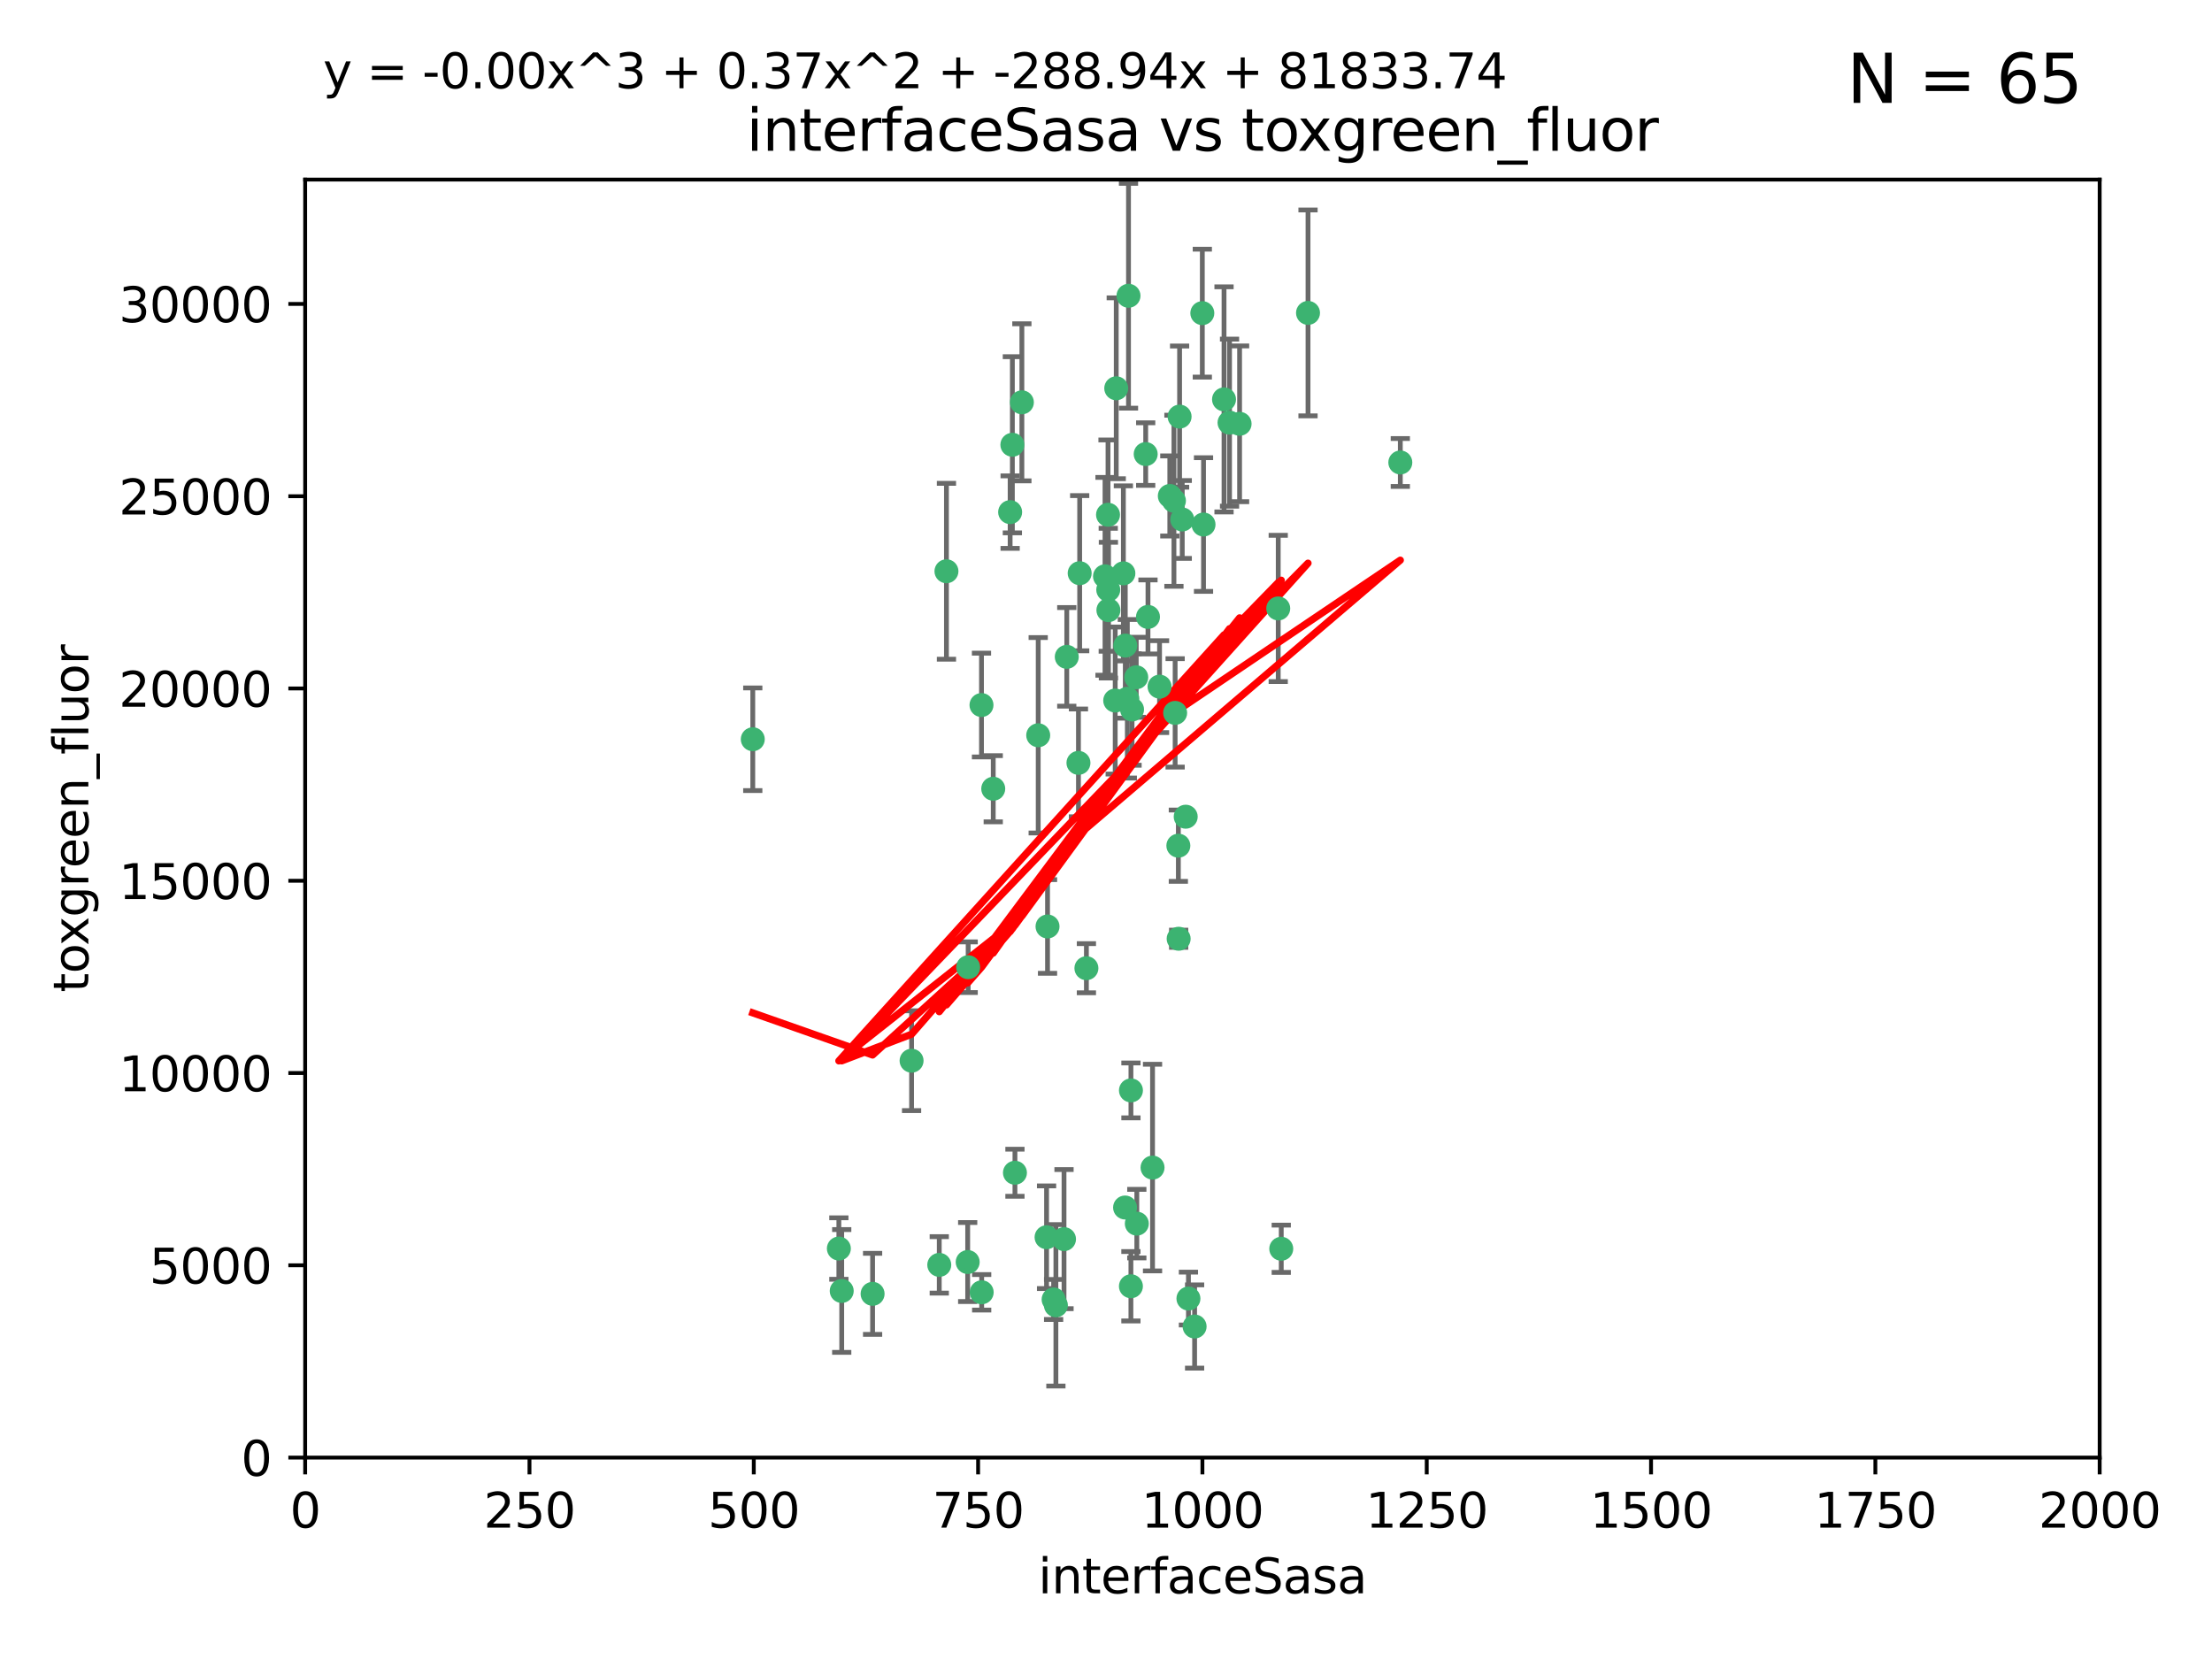 <?xml version="1.0" encoding="utf-8" standalone="no"?>
<!DOCTYPE svg PUBLIC "-//W3C//DTD SVG 1.1//EN"
  "http://www.w3.org/Graphics/SVG/1.1/DTD/svg11.dtd">
<svg xmlns:xlink="http://www.w3.org/1999/xlink" width="460.8pt" height="345.6pt" viewBox="0 0 460.8 345.6" xmlns="http://www.w3.org/2000/svg" version="1.1">
 <defs>
  <style type="text/css">*{stroke-linejoin: round; stroke-linecap: butt}</style>
 </defs>
 <g id="figure_1">
  <g id="patch_1">
   <path d="M 0 345.6 
L 460.8 345.6 
L 460.8 0 
L 0 0 
z
" style="fill: #ffffff"/>
  </g>
  <g id="axes_1">
   <g id="patch_2">
    <path d="M 63.571 303.64 
L 437.4 303.64 
L 437.4 37.411 
L 63.571 37.411 
z
" style="fill: #ffffff"/>
   </g>
   <g id="PathCollection_1">
    <defs>
     <path id="m68ca41b08e" d="M 0 1.118 
C 0.297 1.118 0.581 1 0.791 0.791 
C 1 0.581 1.118 0.297 1.118 0 
C 1.118 -0.297 1 -0.581 0.791 -0.791 
C 0.581 -1 0.297 -1.118 0 -1.118 
C -0.297 -1.118 -0.581 -1 -0.791 -0.791 
C -1 -0.581 -1.118 -0.297 -1.118 0 
C -1.118 0.297 -1 0.581 -0.791 0.791 
C -0.581 1 -0.297 1.118 0 1.118 
z
" style="stroke: #3cb371"/>
    </defs>
    <g clip-path="url(#p7183f28dd4)">
     <use xlink:href="#m68ca41b08e" x="243.693" y="103.319" style="fill: #3cb371; stroke: #3cb371"/>
     <use xlink:href="#m68ca41b08e" x="272.484" y="65.184" style="fill: #3cb371; stroke: #3cb371"/>
     <use xlink:href="#m68ca41b08e" x="234.418" y="134.491" style="fill: #3cb371; stroke: #3cb371"/>
     <use xlink:href="#m68ca41b08e" x="266.28" y="126.749" style="fill: #3cb371; stroke: #3cb371"/>
     <use xlink:href="#m68ca41b08e" x="250.716" y="109.268" style="fill: #3cb371; stroke: #3cb371"/>
     <use xlink:href="#m68ca41b08e" x="254.987" y="83.201" style="fill: #3cb371; stroke: #3cb371"/>
     <use xlink:href="#m68ca41b08e" x="174.75" y="260.094" style="fill: #3cb371; stroke: #3cb371"/>
     <use xlink:href="#m68ca41b08e" x="212.875" y="83.811" style="fill: #3cb371; stroke: #3cb371"/>
     <use xlink:href="#m68ca41b08e" x="258.229" y="88.286" style="fill: #3cb371; stroke: #3cb371"/>
     <use xlink:href="#m68ca41b08e" x="241.557" y="143.039" style="fill: #3cb371; stroke: #3cb371"/>
     <use xlink:href="#m68ca41b08e" x="230.869" y="122.859" style="fill: #3cb371; stroke: #3cb371"/>
     <use xlink:href="#m68ca41b08e" x="230.194" y="120.054" style="fill: #3cb371; stroke: #3cb371"/>
     <use xlink:href="#m68ca41b08e" x="246.284" y="108.214" style="fill: #3cb371; stroke: #3cb371"/>
     <use xlink:href="#m68ca41b08e" x="244.553" y="104.315" style="fill: #3cb371; stroke: #3cb371"/>
     <use xlink:href="#m68ca41b08e" x="235.088" y="61.614" style="fill: #3cb371; stroke: #3cb371"/>
     <use xlink:href="#m68ca41b08e" x="232.318" y="145.935" style="fill: #3cb371; stroke: #3cb371"/>
     <use xlink:href="#m68ca41b08e" x="256.134" y="88.045" style="fill: #3cb371; stroke: #3cb371"/>
     <use xlink:href="#m68ca41b08e" x="232.534" y="80.887" style="fill: #3cb371; stroke: #3cb371"/>
     <use xlink:href="#m68ca41b08e" x="234.02" y="119.44" style="fill: #3cb371; stroke: #3cb371"/>
     <use xlink:href="#m68ca41b08e" x="238.669" y="94.593" style="fill: #3cb371; stroke: #3cb371"/>
     <use xlink:href="#m68ca41b08e" x="210.43" y="106.684" style="fill: #3cb371; stroke: #3cb371"/>
     <use xlink:href="#m68ca41b08e" x="226.319" y="201.695" style="fill: #3cb371; stroke: #3cb371"/>
     <use xlink:href="#m68ca41b08e" x="245.731" y="86.787" style="fill: #3cb371; stroke: #3cb371"/>
     <use xlink:href="#m68ca41b08e" x="266.908" y="260.14" style="fill: #3cb371; stroke: #3cb371"/>
     <use xlink:href="#m68ca41b08e" x="240.095" y="243.228" style="fill: #3cb371; stroke: #3cb371"/>
     <use xlink:href="#m68ca41b08e" x="291.711" y="96.341" style="fill: #3cb371; stroke: #3cb371"/>
     <use xlink:href="#m68ca41b08e" x="224.916" y="119.409" style="fill: #3cb371; stroke: #3cb371"/>
     <use xlink:href="#m68ca41b08e" x="250.465" y="65.233" style="fill: #3cb371; stroke: #3cb371"/>
     <use xlink:href="#m68ca41b08e" x="204.462" y="146.874" style="fill: #3cb371; stroke: #3cb371"/>
     <use xlink:href="#m68ca41b08e" x="201.688" y="201.487" style="fill: #3cb371; stroke: #3cb371"/>
     <use xlink:href="#m68ca41b08e" x="236.82" y="254.906" style="fill: #3cb371; stroke: #3cb371"/>
     <use xlink:href="#m68ca41b08e" x="222.228" y="136.835" style="fill: #3cb371; stroke: #3cb371"/>
     <use xlink:href="#m68ca41b08e" x="230.822" y="107.234" style="fill: #3cb371; stroke: #3cb371"/>
     <use xlink:href="#m68ca41b08e" x="224.662" y="158.921" style="fill: #3cb371; stroke: #3cb371"/>
     <use xlink:href="#m68ca41b08e" x="204.503" y="269.209" style="fill: #3cb371; stroke: #3cb371"/>
     <use xlink:href="#m68ca41b08e" x="236.699" y="141.091" style="fill: #3cb371; stroke: #3cb371"/>
     <use xlink:href="#m68ca41b08e" x="230.901" y="127.107" style="fill: #3cb371; stroke: #3cb371"/>
     <use xlink:href="#m68ca41b08e" x="234.375" y="251.547" style="fill: #3cb371; stroke: #3cb371"/>
     <use xlink:href="#m68ca41b08e" x="221.654" y="258.133" style="fill: #3cb371; stroke: #3cb371"/>
     <use xlink:href="#m68ca41b08e" x="195.666" y="263.497" style="fill: #3cb371; stroke: #3cb371"/>
     <use xlink:href="#m68ca41b08e" x="245.473" y="176.169" style="fill: #3cb371; stroke: #3cb371"/>
     <use xlink:href="#m68ca41b08e" x="206.91" y="164.309" style="fill: #3cb371; stroke: #3cb371"/>
     <use xlink:href="#m68ca41b08e" x="235.596" y="227.152" style="fill: #3cb371; stroke: #3cb371"/>
     <use xlink:href="#m68ca41b08e" x="218.219" y="193.002" style="fill: #3cb371; stroke: #3cb371"/>
     <use xlink:href="#m68ca41b08e" x="247.573" y="270.514" style="fill: #3cb371; stroke: #3cb371"/>
     <use xlink:href="#m68ca41b08e" x="235.59" y="267.951" style="fill: #3cb371; stroke: #3cb371"/>
     <use xlink:href="#m68ca41b08e" x="201.587" y="262.903" style="fill: #3cb371; stroke: #3cb371"/>
     <use xlink:href="#m68ca41b08e" x="239.146" y="128.518" style="fill: #3cb371; stroke: #3cb371"/>
     <use xlink:href="#m68ca41b08e" x="219.488" y="270.703" style="fill: #3cb371; stroke: #3cb371"/>
     <use xlink:href="#m68ca41b08e" x="244.803" y="148.507" style="fill: #3cb371; stroke: #3cb371"/>
     <use xlink:href="#m68ca41b08e" x="216.278" y="153.171" style="fill: #3cb371; stroke: #3cb371"/>
     <use xlink:href="#m68ca41b08e" x="245.536" y="195.558" style="fill: #3cb371; stroke: #3cb371"/>
     <use xlink:href="#m68ca41b08e" x="248.859" y="276.333" style="fill: #3cb371; stroke: #3cb371"/>
     <use xlink:href="#m68ca41b08e" x="235.826" y="147.801" style="fill: #3cb371; stroke: #3cb371"/>
     <use xlink:href="#m68ca41b08e" x="247.005" y="170.133" style="fill: #3cb371; stroke: #3cb371"/>
     <use xlink:href="#m68ca41b08e" x="219.963" y="271.92" style="fill: #3cb371; stroke: #3cb371"/>
     <use xlink:href="#m68ca41b08e" x="189.899" y="220.964" style="fill: #3cb371; stroke: #3cb371"/>
     <use xlink:href="#m68ca41b08e" x="175.346" y="268.93" style="fill: #3cb371; stroke: #3cb371"/>
     <use xlink:href="#m68ca41b08e" x="234.846" y="145.567" style="fill: #3cb371; stroke: #3cb371"/>
     <use xlink:href="#m68ca41b08e" x="210.895" y="92.655" style="fill: #3cb371; stroke: #3cb371"/>
     <use xlink:href="#m68ca41b08e" x="197.163" y="119.004" style="fill: #3cb371; stroke: #3cb371"/>
     <use xlink:href="#m68ca41b08e" x="218.019" y="257.738" style="fill: #3cb371; stroke: #3cb371"/>
     <use xlink:href="#m68ca41b08e" x="211.432" y="244.305" style="fill: #3cb371; stroke: #3cb371"/>
     <use xlink:href="#m68ca41b08e" x="181.778" y="269.529" style="fill: #3cb371; stroke: #3cb371"/>
     <use xlink:href="#m68ca41b08e" x="156.817" y="153.996" style="fill: #3cb371; stroke: #3cb371"/>
    </g>
   </g>
   <g id="matplotlib.axis_1">
    <g id="xtick_1">
     <g id="line2d_1">
      <defs>
       <path id="md7a189c943" d="M 0 0 
L 0 3.5 
" style="stroke: #000000; stroke-width: 0.8"/>
      </defs>
      <g>
       <use xlink:href="#md7a189c943" x="63.571" y="303.64" style="stroke: #000000; stroke-width: 0.8"/>
      </g>
     </g>
     <g id="text_1">
      <!-- 0 -->
      <g transform="translate(60.39 318.238)scale(0.1 -0.1)">
       <defs>
        <path id="DejaVuSans-30" d="M 2034 4250 
Q 1547 4250 1301 3770 
Q 1056 3291 1056 2328 
Q 1056 1369 1301 889 
Q 1547 409 2034 409 
Q 2525 409 2770 889 
Q 3016 1369 3016 2328 
Q 3016 3291 2770 3770 
Q 2525 4250 2034 4250 
z
M 2034 4750 
Q 2819 4750 3233 4129 
Q 3647 3509 3647 2328 
Q 3647 1150 3233 529 
Q 2819 -91 2034 -91 
Q 1250 -91 836 529 
Q 422 1150 422 2328 
Q 422 3509 836 4129 
Q 1250 4750 2034 4750 
z
" transform="scale(0.016)"/>
       </defs>
       <use xlink:href="#DejaVuSans-30"/>
      </g>
     </g>
    </g>
    <g id="xtick_2">
     <g id="line2d_2">
      <g>
       <use xlink:href="#md7a189c943" x="110.3" y="303.64" style="stroke: #000000; stroke-width: 0.8"/>
      </g>
     </g>
     <g id="text_2">
      <!-- 250 -->
      <g transform="translate(100.756 318.238)scale(0.1 -0.1)">
       <defs>
        <path id="DejaVuSans-32" d="M 1228 531 
L 3431 531 
L 3431 0 
L 469 0 
L 469 531 
Q 828 903 1448 1529 
Q 2069 2156 2228 2338 
Q 2531 2678 2651 2914 
Q 2772 3150 2772 3378 
Q 2772 3750 2511 3984 
Q 2250 4219 1831 4219 
Q 1534 4219 1204 4116 
Q 875 4013 500 3803 
L 500 4441 
Q 881 4594 1212 4672 
Q 1544 4750 1819 4750 
Q 2544 4750 2975 4387 
Q 3406 4025 3406 3419 
Q 3406 3131 3298 2873 
Q 3191 2616 2906 2266 
Q 2828 2175 2409 1742 
Q 1991 1309 1228 531 
z
" transform="scale(0.016)"/>
        <path id="DejaVuSans-35" d="M 691 4666 
L 3169 4666 
L 3169 4134 
L 1269 4134 
L 1269 2991 
Q 1406 3038 1543 3061 
Q 1681 3084 1819 3084 
Q 2600 3084 3056 2656 
Q 3513 2228 3513 1497 
Q 3513 744 3044 326 
Q 2575 -91 1722 -91 
Q 1428 -91 1123 -41 
Q 819 9 494 109 
L 494 744 
Q 775 591 1075 516 
Q 1375 441 1709 441 
Q 2250 441 2565 725 
Q 2881 1009 2881 1497 
Q 2881 1984 2565 2268 
Q 2250 2553 1709 2553 
Q 1456 2553 1204 2497 
Q 953 2441 691 2322 
L 691 4666 
z
" transform="scale(0.016)"/>
       </defs>
       <use xlink:href="#DejaVuSans-32"/>
       <use xlink:href="#DejaVuSans-35" x="63.623"/>
       <use xlink:href="#DejaVuSans-30" x="127.246"/>
      </g>
     </g>
    </g>
    <g id="xtick_3">
     <g id="line2d_3">
      <g>
       <use xlink:href="#md7a189c943" x="157.028" y="303.64" style="stroke: #000000; stroke-width: 0.8"/>
      </g>
     </g>
     <g id="text_3">
      <!-- 500 -->
      <g transform="translate(147.485 318.238)scale(0.1 -0.1)">
       <use xlink:href="#DejaVuSans-35"/>
       <use xlink:href="#DejaVuSans-30" x="63.623"/>
       <use xlink:href="#DejaVuSans-30" x="127.246"/>
      </g>
     </g>
    </g>
    <g id="xtick_4">
     <g id="line2d_4">
      <g>
       <use xlink:href="#md7a189c943" x="203.757" y="303.64" style="stroke: #000000; stroke-width: 0.8"/>
      </g>
     </g>
     <g id="text_4">
      <!-- 750 -->
      <g transform="translate(194.213 318.238)scale(0.1 -0.1)">
       <defs>
        <path id="DejaVuSans-37" d="M 525 4666 
L 3525 4666 
L 3525 4397 
L 1831 0 
L 1172 0 
L 2766 4134 
L 525 4134 
L 525 4666 
z
" transform="scale(0.016)"/>
       </defs>
       <use xlink:href="#DejaVuSans-37"/>
       <use xlink:href="#DejaVuSans-35" x="63.623"/>
       <use xlink:href="#DejaVuSans-30" x="127.246"/>
      </g>
     </g>
    </g>
    <g id="xtick_5">
     <g id="line2d_5">
      <g>
       <use xlink:href="#md7a189c943" x="250.486" y="303.64" style="stroke: #000000; stroke-width: 0.8"/>
      </g>
     </g>
     <g id="text_5">
      <!-- 1000 -->
      <g transform="translate(237.761 318.238)scale(0.1 -0.1)">
       <defs>
        <path id="DejaVuSans-31" d="M 794 531 
L 1825 531 
L 1825 4091 
L 703 3866 
L 703 4441 
L 1819 4666 
L 2450 4666 
L 2450 531 
L 3481 531 
L 3481 0 
L 794 0 
L 794 531 
z
" transform="scale(0.016)"/>
       </defs>
       <use xlink:href="#DejaVuSans-31"/>
       <use xlink:href="#DejaVuSans-30" x="63.623"/>
       <use xlink:href="#DejaVuSans-30" x="127.246"/>
       <use xlink:href="#DejaVuSans-30" x="190.869"/>
      </g>
     </g>
    </g>
    <g id="xtick_6">
     <g id="line2d_6">
      <g>
       <use xlink:href="#md7a189c943" x="297.214" y="303.64" style="stroke: #000000; stroke-width: 0.8"/>
      </g>
     </g>
     <g id="text_6">
      <!-- 1250 -->
      <g transform="translate(284.489 318.238)scale(0.1 -0.1)">
       <use xlink:href="#DejaVuSans-31"/>
       <use xlink:href="#DejaVuSans-32" x="63.623"/>
       <use xlink:href="#DejaVuSans-35" x="127.246"/>
       <use xlink:href="#DejaVuSans-30" x="190.869"/>
      </g>
     </g>
    </g>
    <g id="xtick_7">
     <g id="line2d_7">
      <g>
       <use xlink:href="#md7a189c943" x="343.943" y="303.64" style="stroke: #000000; stroke-width: 0.8"/>
      </g>
     </g>
     <g id="text_7">
      <!-- 1500 -->
      <g transform="translate(331.218 318.238)scale(0.1 -0.1)">
       <use xlink:href="#DejaVuSans-31"/>
       <use xlink:href="#DejaVuSans-35" x="63.623"/>
       <use xlink:href="#DejaVuSans-30" x="127.246"/>
       <use xlink:href="#DejaVuSans-30" x="190.869"/>
      </g>
     </g>
    </g>
    <g id="xtick_8">
     <g id="line2d_8">
      <g>
       <use xlink:href="#md7a189c943" x="390.671" y="303.64" style="stroke: #000000; stroke-width: 0.8"/>
      </g>
     </g>
     <g id="text_8">
      <!-- 1750 -->
      <g transform="translate(377.946 318.238)scale(0.1 -0.1)">
       <use xlink:href="#DejaVuSans-31"/>
       <use xlink:href="#DejaVuSans-37" x="63.623"/>
       <use xlink:href="#DejaVuSans-35" x="127.246"/>
       <use xlink:href="#DejaVuSans-30" x="190.869"/>
      </g>
     </g>
    </g>
    <g id="xtick_9">
     <g id="line2d_9">
      <g>
       <use xlink:href="#md7a189c943" x="437.4" y="303.64" style="stroke: #000000; stroke-width: 0.8"/>
      </g>
     </g>
     <g id="text_9">
      <!-- 2000 -->
      <g transform="translate(424.675 318.238)scale(0.1 -0.1)">
       <use xlink:href="#DejaVuSans-32"/>
       <use xlink:href="#DejaVuSans-30" x="63.623"/>
       <use xlink:href="#DejaVuSans-30" x="127.246"/>
       <use xlink:href="#DejaVuSans-30" x="190.869"/>
      </g>
     </g>
    </g>
    <g id="text_10">
     <!-- interfaceSasa -->
     <g transform="translate(216.279 331.917)scale(0.1 -0.1)">
      <defs>
       <path id="DejaVuSans-69" d="M 603 3500 
L 1178 3500 
L 1178 0 
L 603 0 
L 603 3500 
z
M 603 4863 
L 1178 4863 
L 1178 4134 
L 603 4134 
L 603 4863 
z
" transform="scale(0.016)"/>
       <path id="DejaVuSans-6e" d="M 3513 2113 
L 3513 0 
L 2938 0 
L 2938 2094 
Q 2938 2591 2744 2837 
Q 2550 3084 2163 3084 
Q 1697 3084 1428 2787 
Q 1159 2491 1159 1978 
L 1159 0 
L 581 0 
L 581 3500 
L 1159 3500 
L 1159 2956 
Q 1366 3272 1645 3428 
Q 1925 3584 2291 3584 
Q 2894 3584 3203 3211 
Q 3513 2838 3513 2113 
z
" transform="scale(0.016)"/>
       <path id="DejaVuSans-74" d="M 1172 4494 
L 1172 3500 
L 2356 3500 
L 2356 3053 
L 1172 3053 
L 1172 1153 
Q 1172 725 1289 603 
Q 1406 481 1766 481 
L 2356 481 
L 2356 0 
L 1766 0 
Q 1100 0 847 248 
Q 594 497 594 1153 
L 594 3053 
L 172 3053 
L 172 3500 
L 594 3500 
L 594 4494 
L 1172 4494 
z
" transform="scale(0.016)"/>
       <path id="DejaVuSans-65" d="M 3597 1894 
L 3597 1613 
L 953 1613 
Q 991 1019 1311 708 
Q 1631 397 2203 397 
Q 2534 397 2845 478 
Q 3156 559 3463 722 
L 3463 178 
Q 3153 47 2828 -22 
Q 2503 -91 2169 -91 
Q 1331 -91 842 396 
Q 353 884 353 1716 
Q 353 2575 817 3079 
Q 1281 3584 2069 3584 
Q 2775 3584 3186 3129 
Q 3597 2675 3597 1894 
z
M 3022 2063 
Q 3016 2534 2758 2815 
Q 2500 3097 2075 3097 
Q 1594 3097 1305 2825 
Q 1016 2553 972 2059 
L 3022 2063 
z
" transform="scale(0.016)"/>
       <path id="DejaVuSans-72" d="M 2631 2963 
Q 2534 3019 2420 3045 
Q 2306 3072 2169 3072 
Q 1681 3072 1420 2755 
Q 1159 2438 1159 1844 
L 1159 0 
L 581 0 
L 581 3500 
L 1159 3500 
L 1159 2956 
Q 1341 3275 1631 3429 
Q 1922 3584 2338 3584 
Q 2397 3584 2469 3576 
Q 2541 3569 2628 3553 
L 2631 2963 
z
" transform="scale(0.016)"/>
       <path id="DejaVuSans-66" d="M 2375 4863 
L 2375 4384 
L 1825 4384 
Q 1516 4384 1395 4259 
Q 1275 4134 1275 3809 
L 1275 3500 
L 2222 3500 
L 2222 3053 
L 1275 3053 
L 1275 0 
L 697 0 
L 697 3053 
L 147 3053 
L 147 3500 
L 697 3500 
L 697 3744 
Q 697 4328 969 4595 
Q 1241 4863 1831 4863 
L 2375 4863 
z
" transform="scale(0.016)"/>
       <path id="DejaVuSans-61" d="M 2194 1759 
Q 1497 1759 1228 1600 
Q 959 1441 959 1056 
Q 959 750 1161 570 
Q 1363 391 1709 391 
Q 2188 391 2477 730 
Q 2766 1069 2766 1631 
L 2766 1759 
L 2194 1759 
z
M 3341 1997 
L 3341 0 
L 2766 0 
L 2766 531 
Q 2569 213 2275 61 
Q 1981 -91 1556 -91 
Q 1019 -91 701 211 
Q 384 513 384 1019 
Q 384 1609 779 1909 
Q 1175 2209 1959 2209 
L 2766 2209 
L 2766 2266 
Q 2766 2663 2505 2880 
Q 2244 3097 1772 3097 
Q 1472 3097 1187 3025 
Q 903 2953 641 2809 
L 641 3341 
Q 956 3463 1253 3523 
Q 1550 3584 1831 3584 
Q 2591 3584 2966 3190 
Q 3341 2797 3341 1997 
z
" transform="scale(0.016)"/>
       <path id="DejaVuSans-63" d="M 3122 3366 
L 3122 2828 
Q 2878 2963 2633 3030 
Q 2388 3097 2138 3097 
Q 1578 3097 1268 2742 
Q 959 2388 959 1747 
Q 959 1106 1268 751 
Q 1578 397 2138 397 
Q 2388 397 2633 464 
Q 2878 531 3122 666 
L 3122 134 
Q 2881 22 2623 -34 
Q 2366 -91 2075 -91 
Q 1284 -91 818 406 
Q 353 903 353 1747 
Q 353 2603 823 3093 
Q 1294 3584 2113 3584 
Q 2378 3584 2631 3529 
Q 2884 3475 3122 3366 
z
" transform="scale(0.016)"/>
       <path id="DejaVuSans-53" d="M 3425 4513 
L 3425 3897 
Q 3066 4069 2747 4153 
Q 2428 4238 2131 4238 
Q 1616 4238 1336 4038 
Q 1056 3838 1056 3469 
Q 1056 3159 1242 3001 
Q 1428 2844 1947 2747 
L 2328 2669 
Q 3034 2534 3370 2195 
Q 3706 1856 3706 1288 
Q 3706 609 3251 259 
Q 2797 -91 1919 -91 
Q 1588 -91 1214 -16 
Q 841 59 441 206 
L 441 856 
Q 825 641 1194 531 
Q 1563 422 1919 422 
Q 2459 422 2753 634 
Q 3047 847 3047 1241 
Q 3047 1584 2836 1778 
Q 2625 1972 2144 2069 
L 1759 2144 
Q 1053 2284 737 2584 
Q 422 2884 422 3419 
Q 422 4038 858 4394 
Q 1294 4750 2059 4750 
Q 2388 4750 2728 4690 
Q 3069 4631 3425 4513 
z
" transform="scale(0.016)"/>
       <path id="DejaVuSans-73" d="M 2834 3397 
L 2834 2853 
Q 2591 2978 2328 3040 
Q 2066 3103 1784 3103 
Q 1356 3103 1142 2972 
Q 928 2841 928 2578 
Q 928 2378 1081 2264 
Q 1234 2150 1697 2047 
L 1894 2003 
Q 2506 1872 2764 1633 
Q 3022 1394 3022 966 
Q 3022 478 2636 193 
Q 2250 -91 1575 -91 
Q 1294 -91 989 -36 
Q 684 19 347 128 
L 347 722 
Q 666 556 975 473 
Q 1284 391 1588 391 
Q 1994 391 2212 530 
Q 2431 669 2431 922 
Q 2431 1156 2273 1281 
Q 2116 1406 1581 1522 
L 1381 1569 
Q 847 1681 609 1914 
Q 372 2147 372 2553 
Q 372 3047 722 3315 
Q 1072 3584 1716 3584 
Q 2034 3584 2315 3537 
Q 2597 3491 2834 3397 
z
" transform="scale(0.016)"/>
      </defs>
      <use xlink:href="#DejaVuSans-69"/>
      <use xlink:href="#DejaVuSans-6e" x="27.783"/>
      <use xlink:href="#DejaVuSans-74" x="91.162"/>
      <use xlink:href="#DejaVuSans-65" x="130.371"/>
      <use xlink:href="#DejaVuSans-72" x="191.895"/>
      <use xlink:href="#DejaVuSans-66" x="233.008"/>
      <use xlink:href="#DejaVuSans-61" x="268.213"/>
      <use xlink:href="#DejaVuSans-63" x="329.492"/>
      <use xlink:href="#DejaVuSans-65" x="384.473"/>
      <use xlink:href="#DejaVuSans-53" x="445.996"/>
      <use xlink:href="#DejaVuSans-61" x="509.473"/>
      <use xlink:href="#DejaVuSans-73" x="570.752"/>
      <use xlink:href="#DejaVuSans-61" x="622.852"/>
     </g>
    </g>
   </g>
   <g id="matplotlib.axis_2">
    <g id="ytick_1">
     <g id="line2d_10">
      <defs>
       <path id="m960351eccf" d="M 0 0 
L -3.5 0 
" style="stroke: #000000; stroke-width: 0.8"/>
      </defs>
      <g>
       <use xlink:href="#m960351eccf" x="63.571" y="303.64" style="stroke: #000000; stroke-width: 0.8"/>
      </g>
     </g>
     <g id="text_11">
      <!-- 0 -->
      <g transform="translate(50.209 307.439)scale(0.1 -0.1)">
       <use xlink:href="#DejaVuSans-30"/>
      </g>
     </g>
    </g>
    <g id="ytick_2">
     <g id="line2d_11">
      <g>
       <use xlink:href="#m960351eccf" x="63.571" y="263.586" style="stroke: #000000; stroke-width: 0.8"/>
      </g>
     </g>
     <g id="text_12">
      <!-- 5000 -->
      <g transform="translate(31.121 267.385)scale(0.1 -0.1)">
       <use xlink:href="#DejaVuSans-35"/>
       <use xlink:href="#DejaVuSans-30" x="63.623"/>
       <use xlink:href="#DejaVuSans-30" x="127.246"/>
       <use xlink:href="#DejaVuSans-30" x="190.869"/>
      </g>
     </g>
    </g>
    <g id="ytick_3">
     <g id="line2d_12">
      <g>
       <use xlink:href="#m960351eccf" x="63.571" y="223.532" style="stroke: #000000; stroke-width: 0.8"/>
      </g>
     </g>
     <g id="text_13">
      <!-- 10000 -->
      <g transform="translate(24.759 227.331)scale(0.1 -0.1)">
       <use xlink:href="#DejaVuSans-31"/>
       <use xlink:href="#DejaVuSans-30" x="63.623"/>
       <use xlink:href="#DejaVuSans-30" x="127.246"/>
       <use xlink:href="#DejaVuSans-30" x="190.869"/>
       <use xlink:href="#DejaVuSans-30" x="254.492"/>
      </g>
     </g>
    </g>
    <g id="ytick_4">
     <g id="line2d_13">
      <g>
       <use xlink:href="#m960351eccf" x="63.571" y="183.478" style="stroke: #000000; stroke-width: 0.8"/>
      </g>
     </g>
     <g id="text_14">
      <!-- 15000 -->
      <g transform="translate(24.759 187.278)scale(0.1 -0.1)">
       <use xlink:href="#DejaVuSans-31"/>
       <use xlink:href="#DejaVuSans-35" x="63.623"/>
       <use xlink:href="#DejaVuSans-30" x="127.246"/>
       <use xlink:href="#DejaVuSans-30" x="190.869"/>
       <use xlink:href="#DejaVuSans-30" x="254.492"/>
      </g>
     </g>
    </g>
    <g id="ytick_5">
     <g id="line2d_14">
      <g>
       <use xlink:href="#m960351eccf" x="63.571" y="143.424" style="stroke: #000000; stroke-width: 0.8"/>
      </g>
     </g>
     <g id="text_15">
      <!-- 20000 -->
      <g transform="translate(24.759 147.224)scale(0.1 -0.1)">
       <use xlink:href="#DejaVuSans-32"/>
       <use xlink:href="#DejaVuSans-30" x="63.623"/>
       <use xlink:href="#DejaVuSans-30" x="127.246"/>
       <use xlink:href="#DejaVuSans-30" x="190.869"/>
       <use xlink:href="#DejaVuSans-30" x="254.492"/>
      </g>
     </g>
    </g>
    <g id="ytick_6">
     <g id="line2d_15">
      <g>
       <use xlink:href="#m960351eccf" x="63.571" y="103.371" style="stroke: #000000; stroke-width: 0.8"/>
      </g>
     </g>
     <g id="text_16">
      <!-- 25000 -->
      <g transform="translate(24.759 107.17)scale(0.1 -0.1)">
       <use xlink:href="#DejaVuSans-32"/>
       <use xlink:href="#DejaVuSans-35" x="63.623"/>
       <use xlink:href="#DejaVuSans-30" x="127.246"/>
       <use xlink:href="#DejaVuSans-30" x="190.869"/>
       <use xlink:href="#DejaVuSans-30" x="254.492"/>
      </g>
     </g>
    </g>
    <g id="ytick_7">
     <g id="line2d_16">
      <g>
       <use xlink:href="#m960351eccf" x="63.571" y="63.317" style="stroke: #000000; stroke-width: 0.8"/>
      </g>
     </g>
     <g id="text_17">
      <!-- 30000 -->
      <g transform="translate(24.759 67.116)scale(0.1 -0.1)">
       <defs>
        <path id="DejaVuSans-33" d="M 2597 2516 
Q 3050 2419 3304 2112 
Q 3559 1806 3559 1356 
Q 3559 666 3084 287 
Q 2609 -91 1734 -91 
Q 1441 -91 1130 -33 
Q 819 25 488 141 
L 488 750 
Q 750 597 1062 519 
Q 1375 441 1716 441 
Q 2309 441 2620 675 
Q 2931 909 2931 1356 
Q 2931 1769 2642 2001 
Q 2353 2234 1838 2234 
L 1294 2234 
L 1294 2753 
L 1863 2753 
Q 2328 2753 2575 2939 
Q 2822 3125 2822 3475 
Q 2822 3834 2567 4026 
Q 2313 4219 1838 4219 
Q 1578 4219 1281 4162 
Q 984 4106 628 3988 
L 628 4550 
Q 988 4650 1302 4700 
Q 1616 4750 1894 4750 
Q 2613 4750 3031 4423 
Q 3450 4097 3450 3541 
Q 3450 3153 3228 2886 
Q 3006 2619 2597 2516 
z
" transform="scale(0.016)"/>
       </defs>
       <use xlink:href="#DejaVuSans-33"/>
       <use xlink:href="#DejaVuSans-30" x="63.623"/>
       <use xlink:href="#DejaVuSans-30" x="127.246"/>
       <use xlink:href="#DejaVuSans-30" x="190.869"/>
       <use xlink:href="#DejaVuSans-30" x="254.492"/>
      </g>
     </g>
    </g>
    <g id="text_18">
     <!-- toxgreen_fluor -->
     <g transform="translate(18.401 206.72)rotate(-90)scale(0.1 -0.1)">
      <defs>
       <path id="DejaVuSans-6f" d="M 1959 3097 
Q 1497 3097 1228 2736 
Q 959 2375 959 1747 
Q 959 1119 1226 758 
Q 1494 397 1959 397 
Q 2419 397 2687 759 
Q 2956 1122 2956 1747 
Q 2956 2369 2687 2733 
Q 2419 3097 1959 3097 
z
M 1959 3584 
Q 2709 3584 3137 3096 
Q 3566 2609 3566 1747 
Q 3566 888 3137 398 
Q 2709 -91 1959 -91 
Q 1206 -91 779 398 
Q 353 888 353 1747 
Q 353 2609 779 3096 
Q 1206 3584 1959 3584 
z
" transform="scale(0.016)"/>
       <path id="DejaVuSans-78" d="M 3513 3500 
L 2247 1797 
L 3578 0 
L 2900 0 
L 1881 1375 
L 863 0 
L 184 0 
L 1544 1831 
L 300 3500 
L 978 3500 
L 1906 2253 
L 2834 3500 
L 3513 3500 
z
" transform="scale(0.016)"/>
       <path id="DejaVuSans-67" d="M 2906 1791 
Q 2906 2416 2648 2759 
Q 2391 3103 1925 3103 
Q 1463 3103 1205 2759 
Q 947 2416 947 1791 
Q 947 1169 1205 825 
Q 1463 481 1925 481 
Q 2391 481 2648 825 
Q 2906 1169 2906 1791 
z
M 3481 434 
Q 3481 -459 3084 -895 
Q 2688 -1331 1869 -1331 
Q 1566 -1331 1297 -1286 
Q 1028 -1241 775 -1147 
L 775 -588 
Q 1028 -725 1275 -790 
Q 1522 -856 1778 -856 
Q 2344 -856 2625 -561 
Q 2906 -266 2906 331 
L 2906 616 
Q 2728 306 2450 153 
Q 2172 0 1784 0 
Q 1141 0 747 490 
Q 353 981 353 1791 
Q 353 2603 747 3093 
Q 1141 3584 1784 3584 
Q 2172 3584 2450 3431 
Q 2728 3278 2906 2969 
L 2906 3500 
L 3481 3500 
L 3481 434 
z
" transform="scale(0.016)"/>
       <path id="DejaVuSans-5f" d="M 3263 -1063 
L 3263 -1509 
L -63 -1509 
L -63 -1063 
L 3263 -1063 
z
" transform="scale(0.016)"/>
       <path id="DejaVuSans-6c" d="M 603 4863 
L 1178 4863 
L 1178 0 
L 603 0 
L 603 4863 
z
" transform="scale(0.016)"/>
       <path id="DejaVuSans-75" d="M 544 1381 
L 544 3500 
L 1119 3500 
L 1119 1403 
Q 1119 906 1312 657 
Q 1506 409 1894 409 
Q 2359 409 2629 706 
Q 2900 1003 2900 1516 
L 2900 3500 
L 3475 3500 
L 3475 0 
L 2900 0 
L 2900 538 
Q 2691 219 2414 64 
Q 2138 -91 1772 -91 
Q 1169 -91 856 284 
Q 544 659 544 1381 
z
M 1991 3584 
L 1991 3584 
z
" transform="scale(0.016)"/>
      </defs>
      <use xlink:href="#DejaVuSans-74"/>
      <use xlink:href="#DejaVuSans-6f" x="39.209"/>
      <use xlink:href="#DejaVuSans-78" x="97.266"/>
      <use xlink:href="#DejaVuSans-67" x="156.445"/>
      <use xlink:href="#DejaVuSans-72" x="219.922"/>
      <use xlink:href="#DejaVuSans-65" x="258.785"/>
      <use xlink:href="#DejaVuSans-65" x="320.309"/>
      <use xlink:href="#DejaVuSans-6e" x="381.832"/>
      <use xlink:href="#DejaVuSans-5f" x="445.211"/>
      <use xlink:href="#DejaVuSans-66" x="495.211"/>
      <use xlink:href="#DejaVuSans-6c" x="530.416"/>
      <use xlink:href="#DejaVuSans-75" x="558.199"/>
      <use xlink:href="#DejaVuSans-6f" x="621.578"/>
      <use xlink:href="#DejaVuSans-72" x="682.76"/>
     </g>
    </g>
   </g>
   <g id="LineCollection_1">
    <path d="M 243.693 111.662 
L 243.693 94.976 
" clip-path="url(#p7183f28dd4)" style="fill: none; stroke: #696969"/>
    <path d="M 272.484 86.629 
L 272.484 43.739 
" clip-path="url(#p7183f28dd4)" style="fill: none; stroke: #696969"/>
    <path d="M 234.418 149.606 
L 234.418 119.375 
" clip-path="url(#p7183f28dd4)" style="fill: none; stroke: #696969"/>
    <path d="M 266.28 141.983 
L 266.28 111.515 
" clip-path="url(#p7183f28dd4)" style="fill: none; stroke: #696969"/>
    <path d="M 250.716 123.191 
L 250.716 95.346 
" clip-path="url(#p7183f28dd4)" style="fill: none; stroke: #696969"/>
    <path d="M 254.987 106.648 
L 254.987 59.753 
" clip-path="url(#p7183f28dd4)" style="fill: none; stroke: #696969"/>
    <path d="M 174.75 266.497 
L 174.75 253.692 
" clip-path="url(#p7183f28dd4)" style="fill: none; stroke: #696969"/>
    <path d="M 212.875 100.173 
L 212.875 67.45 
" clip-path="url(#p7183f28dd4)" style="fill: none; stroke: #696969"/>
    <path d="M 258.229 104.51 
L 258.229 72.063 
" clip-path="url(#p7183f28dd4)" style="fill: none; stroke: #696969"/>
    <path d="M 241.557 152.61 
L 241.557 133.468 
" clip-path="url(#p7183f28dd4)" style="fill: none; stroke: #696969"/>
    <path d="M 230.869 135.667 
L 230.869 110.051 
" clip-path="url(#p7183f28dd4)" style="fill: none; stroke: #696969"/>
    <path d="M 230.194 140.659 
L 230.194 99.45 
" clip-path="url(#p7183f28dd4)" style="fill: none; stroke: #696969"/>
    <path d="M 246.284 116.326 
L 246.284 100.101 
" clip-path="url(#p7183f28dd4)" style="fill: none; stroke: #696969"/>
    <path d="M 244.553 122.133 
L 244.553 86.497 
" clip-path="url(#p7183f28dd4)" style="fill: none; stroke: #696969"/>
    <path d="M 235.088 85.029 
L 235.088 38.199 
" clip-path="url(#p7183f28dd4)" style="fill: none; stroke: #696969"/>
    <path d="M 232.318 161.248 
L 232.318 130.622 
" clip-path="url(#p7183f28dd4)" style="fill: none; stroke: #696969"/>
    <path d="M 256.134 105.444 
L 256.134 70.646 
" clip-path="url(#p7183f28dd4)" style="fill: none; stroke: #696969"/>
    <path d="M 232.534 99.727 
L 232.534 62.047 
" clip-path="url(#p7183f28dd4)" style="fill: none; stroke: #696969"/>
    <path d="M 234.02 137.675 
L 234.02 101.206 
" clip-path="url(#p7183f28dd4)" style="fill: none; stroke: #696969"/>
    <path d="M 238.669 101.108 
L 238.669 88.078 
" clip-path="url(#p7183f28dd4)" style="fill: none; stroke: #696969"/>
    <path d="M 210.43 114.235 
L 210.43 99.134 
" clip-path="url(#p7183f28dd4)" style="fill: none; stroke: #696969"/>
    <path d="M 226.319 206.809 
L 226.319 196.58 
" clip-path="url(#p7183f28dd4)" style="fill: none; stroke: #696969"/>
    <path d="M 245.731 101.495 
L 245.731 72.08 
" clip-path="url(#p7183f28dd4)" style="fill: none; stroke: #696969"/>
    <path d="M 266.908 265.065 
L 266.908 255.214 
" clip-path="url(#p7183f28dd4)" style="fill: none; stroke: #696969"/>
    <path d="M 240.095 264.748 
L 240.095 221.708 
" clip-path="url(#p7183f28dd4)" style="fill: none; stroke: #696969"/>
    <path d="M 291.711 101.329 
L 291.711 91.353 
" clip-path="url(#p7183f28dd4)" style="fill: none; stroke: #696969"/>
    <path d="M 224.916 135.574 
L 224.916 103.243 
" clip-path="url(#p7183f28dd4)" style="fill: none; stroke: #696969"/>
    <path d="M 250.465 78.556 
L 250.465 51.911 
" clip-path="url(#p7183f28dd4)" style="fill: none; stroke: #696969"/>
    <path d="M 204.462 157.684 
L 204.462 136.065 
" clip-path="url(#p7183f28dd4)" style="fill: none; stroke: #696969"/>
    <path d="M 201.688 206.761 
L 201.688 196.213 
" clip-path="url(#p7183f28dd4)" style="fill: none; stroke: #696969"/>
    <path d="M 236.82 262.048 
L 236.82 247.764 
" clip-path="url(#p7183f28dd4)" style="fill: none; stroke: #696969"/>
    <path d="M 222.228 147.104 
L 222.228 126.566 
" clip-path="url(#p7183f28dd4)" style="fill: none; stroke: #696969"/>
    <path d="M 230.822 122.819 
L 230.822 91.649 
" clip-path="url(#p7183f28dd4)" style="fill: none; stroke: #696969"/>
    <path d="M 224.662 170.147 
L 224.662 147.694 
" clip-path="url(#p7183f28dd4)" style="fill: none; stroke: #696969"/>
    <path d="M 204.503 272.908 
L 204.503 265.511 
" clip-path="url(#p7183f28dd4)" style="fill: none; stroke: #696969"/>
    <path d="M 236.699 149.421 
L 236.699 132.76 
" clip-path="url(#p7183f28dd4)" style="fill: none; stroke: #696969"/>
    <path d="M 230.901 141.248 
L 230.901 112.967 
" clip-path="url(#p7183f28dd4)" style="fill: none; stroke: #696969"/>
    <path d="M 234.375 252.228 
L 234.375 250.867 
" clip-path="url(#p7183f28dd4)" style="fill: none; stroke: #696969"/>
    <path d="M 221.654 272.621 
L 221.654 243.644 
" clip-path="url(#p7183f28dd4)" style="fill: none; stroke: #696969"/>
    <path d="M 195.666 269.377 
L 195.666 257.616 
" clip-path="url(#p7183f28dd4)" style="fill: none; stroke: #696969"/>
    <path d="M 245.473 183.597 
L 245.473 168.741 
" clip-path="url(#p7183f28dd4)" style="fill: none; stroke: #696969"/>
    <path d="M 206.91 171.2 
L 206.91 157.418 
" clip-path="url(#p7183f28dd4)" style="fill: none; stroke: #696969"/>
    <path d="M 235.596 232.87 
L 235.596 221.434 
" clip-path="url(#p7183f28dd4)" style="fill: none; stroke: #696969"/>
    <path d="M 218.219 202.754 
L 218.219 183.249 
" clip-path="url(#p7183f28dd4)" style="fill: none; stroke: #696969"/>
    <path d="M 247.573 276.02 
L 247.573 265.008 
" clip-path="url(#p7183f28dd4)" style="fill: none; stroke: #696969"/>
    <path d="M 235.59 275.179 
L 235.59 260.723 
" clip-path="url(#p7183f28dd4)" style="fill: none; stroke: #696969"/>
    <path d="M 201.587 271.133 
L 201.587 254.673 
" clip-path="url(#p7183f28dd4)" style="fill: none; stroke: #696969"/>
    <path d="M 239.146 136.228 
L 239.146 120.808 
" clip-path="url(#p7183f28dd4)" style="fill: none; stroke: #696969"/>
    <path d="M 219.488 274.871 
L 219.488 266.536 
" clip-path="url(#p7183f28dd4)" style="fill: none; stroke: #696969"/>
    <path d="M 244.803 159.798 
L 244.803 137.216 
" clip-path="url(#p7183f28dd4)" style="fill: none; stroke: #696969"/>
    <path d="M 216.278 173.526 
L 216.278 132.815 
" clip-path="url(#p7183f28dd4)" style="fill: none; stroke: #696969"/>
    <path d="M 245.536 197.349 
L 245.536 193.767 
" clip-path="url(#p7183f28dd4)" style="fill: none; stroke: #696969"/>
    <path d="M 248.859 285.006 
L 248.859 267.659 
" clip-path="url(#p7183f28dd4)" style="fill: none; stroke: #696969"/>
    <path d="M 235.826 159.413 
L 235.826 136.19 
" clip-path="url(#p7183f28dd4)" style="fill: none; stroke: #696969"/>
    <path d="M 247.005 170.88 
L 247.005 169.387 
" clip-path="url(#p7183f28dd4)" style="fill: none; stroke: #696969"/>
    <path d="M 219.963 288.737 
L 219.963 255.103 
" clip-path="url(#p7183f28dd4)" style="fill: none; stroke: #696969"/>
    <path d="M 189.899 231.359 
L 189.899 210.569 
" clip-path="url(#p7183f28dd4)" style="fill: none; stroke: #696969"/>
    <path d="M 175.346 281.718 
L 175.346 256.142 
" clip-path="url(#p7183f28dd4)" style="fill: none; stroke: #696969"/>
    <path d="M 234.846 162.081 
L 234.846 129.053 
" clip-path="url(#p7183f28dd4)" style="fill: none; stroke: #696969"/>
    <path d="M 210.895 111.003 
L 210.895 74.306 
" clip-path="url(#p7183f28dd4)" style="fill: none; stroke: #696969"/>
    <path d="M 197.163 137.321 
L 197.163 100.688 
" clip-path="url(#p7183f28dd4)" style="fill: none; stroke: #696969"/>
    <path d="M 218.019 268.432 
L 218.019 247.045 
" clip-path="url(#p7183f28dd4)" style="fill: none; stroke: #696969"/>
    <path d="M 211.432 249.207 
L 211.432 239.402 
" clip-path="url(#p7183f28dd4)" style="fill: none; stroke: #696969"/>
    <path d="M 181.778 277.972 
L 181.778 261.086 
" clip-path="url(#p7183f28dd4)" style="fill: none; stroke: #696969"/>
    <path d="M 156.817 164.686 
L 156.817 143.305 
" clip-path="url(#p7183f28dd4)" style="fill: none; stroke: #696969"/>
   </g>
   <g id="line2d_17">
    <defs>
     <path id="m6cdd28cf32" d="M 2 0 
L -2 -0 
" style="stroke: #696969"/>
    </defs>
    <g clip-path="url(#p7183f28dd4)">
     <use xlink:href="#m6cdd28cf32" x="243.693" y="111.662" style="fill: #696969; stroke: #696969"/>
     <use xlink:href="#m6cdd28cf32" x="272.484" y="86.629" style="fill: #696969; stroke: #696969"/>
     <use xlink:href="#m6cdd28cf32" x="234.418" y="149.606" style="fill: #696969; stroke: #696969"/>
     <use xlink:href="#m6cdd28cf32" x="266.28" y="141.983" style="fill: #696969; stroke: #696969"/>
     <use xlink:href="#m6cdd28cf32" x="250.716" y="123.191" style="fill: #696969; stroke: #696969"/>
     <use xlink:href="#m6cdd28cf32" x="254.987" y="106.648" style="fill: #696969; stroke: #696969"/>
     <use xlink:href="#m6cdd28cf32" x="174.75" y="266.497" style="fill: #696969; stroke: #696969"/>
     <use xlink:href="#m6cdd28cf32" x="212.875" y="100.173" style="fill: #696969; stroke: #696969"/>
     <use xlink:href="#m6cdd28cf32" x="258.229" y="104.51" style="fill: #696969; stroke: #696969"/>
     <use xlink:href="#m6cdd28cf32" x="241.557" y="152.61" style="fill: #696969; stroke: #696969"/>
     <use xlink:href="#m6cdd28cf32" x="230.869" y="135.667" style="fill: #696969; stroke: #696969"/>
     <use xlink:href="#m6cdd28cf32" x="230.194" y="140.659" style="fill: #696969; stroke: #696969"/>
     <use xlink:href="#m6cdd28cf32" x="246.284" y="116.326" style="fill: #696969; stroke: #696969"/>
     <use xlink:href="#m6cdd28cf32" x="244.553" y="122.133" style="fill: #696969; stroke: #696969"/>
     <use xlink:href="#m6cdd28cf32" x="235.088" y="85.029" style="fill: #696969; stroke: #696969"/>
     <use xlink:href="#m6cdd28cf32" x="232.318" y="161.248" style="fill: #696969; stroke: #696969"/>
     <use xlink:href="#m6cdd28cf32" x="256.134" y="105.444" style="fill: #696969; stroke: #696969"/>
     <use xlink:href="#m6cdd28cf32" x="232.534" y="99.727" style="fill: #696969; stroke: #696969"/>
     <use xlink:href="#m6cdd28cf32" x="234.02" y="137.675" style="fill: #696969; stroke: #696969"/>
     <use xlink:href="#m6cdd28cf32" x="238.669" y="101.108" style="fill: #696969; stroke: #696969"/>
     <use xlink:href="#m6cdd28cf32" x="210.43" y="114.235" style="fill: #696969; stroke: #696969"/>
     <use xlink:href="#m6cdd28cf32" x="226.319" y="206.809" style="fill: #696969; stroke: #696969"/>
     <use xlink:href="#m6cdd28cf32" x="245.731" y="101.495" style="fill: #696969; stroke: #696969"/>
     <use xlink:href="#m6cdd28cf32" x="266.908" y="265.065" style="fill: #696969; stroke: #696969"/>
     <use xlink:href="#m6cdd28cf32" x="240.095" y="264.748" style="fill: #696969; stroke: #696969"/>
     <use xlink:href="#m6cdd28cf32" x="291.711" y="101.329" style="fill: #696969; stroke: #696969"/>
     <use xlink:href="#m6cdd28cf32" x="224.916" y="135.574" style="fill: #696969; stroke: #696969"/>
     <use xlink:href="#m6cdd28cf32" x="250.465" y="78.556" style="fill: #696969; stroke: #696969"/>
     <use xlink:href="#m6cdd28cf32" x="204.462" y="157.684" style="fill: #696969; stroke: #696969"/>
     <use xlink:href="#m6cdd28cf32" x="201.688" y="206.761" style="fill: #696969; stroke: #696969"/>
     <use xlink:href="#m6cdd28cf32" x="236.82" y="262.048" style="fill: #696969; stroke: #696969"/>
     <use xlink:href="#m6cdd28cf32" x="222.228" y="147.104" style="fill: #696969; stroke: #696969"/>
     <use xlink:href="#m6cdd28cf32" x="230.822" y="122.819" style="fill: #696969; stroke: #696969"/>
     <use xlink:href="#m6cdd28cf32" x="224.662" y="170.147" style="fill: #696969; stroke: #696969"/>
     <use xlink:href="#m6cdd28cf32" x="204.503" y="272.908" style="fill: #696969; stroke: #696969"/>
     <use xlink:href="#m6cdd28cf32" x="236.699" y="149.421" style="fill: #696969; stroke: #696969"/>
     <use xlink:href="#m6cdd28cf32" x="230.901" y="141.248" style="fill: #696969; stroke: #696969"/>
     <use xlink:href="#m6cdd28cf32" x="234.375" y="252.228" style="fill: #696969; stroke: #696969"/>
     <use xlink:href="#m6cdd28cf32" x="221.654" y="272.621" style="fill: #696969; stroke: #696969"/>
     <use xlink:href="#m6cdd28cf32" x="195.666" y="269.377" style="fill: #696969; stroke: #696969"/>
     <use xlink:href="#m6cdd28cf32" x="245.473" y="183.597" style="fill: #696969; stroke: #696969"/>
     <use xlink:href="#m6cdd28cf32" x="206.91" y="171.2" style="fill: #696969; stroke: #696969"/>
     <use xlink:href="#m6cdd28cf32" x="235.596" y="232.87" style="fill: #696969; stroke: #696969"/>
     <use xlink:href="#m6cdd28cf32" x="218.219" y="202.754" style="fill: #696969; stroke: #696969"/>
     <use xlink:href="#m6cdd28cf32" x="247.573" y="276.02" style="fill: #696969; stroke: #696969"/>
     <use xlink:href="#m6cdd28cf32" x="235.59" y="275.179" style="fill: #696969; stroke: #696969"/>
     <use xlink:href="#m6cdd28cf32" x="201.587" y="271.133" style="fill: #696969; stroke: #696969"/>
     <use xlink:href="#m6cdd28cf32" x="239.146" y="136.228" style="fill: #696969; stroke: #696969"/>
     <use xlink:href="#m6cdd28cf32" x="219.488" y="274.871" style="fill: #696969; stroke: #696969"/>
     <use xlink:href="#m6cdd28cf32" x="244.803" y="159.798" style="fill: #696969; stroke: #696969"/>
     <use xlink:href="#m6cdd28cf32" x="216.278" y="173.526" style="fill: #696969; stroke: #696969"/>
     <use xlink:href="#m6cdd28cf32" x="245.536" y="197.349" style="fill: #696969; stroke: #696969"/>
     <use xlink:href="#m6cdd28cf32" x="248.859" y="285.006" style="fill: #696969; stroke: #696969"/>
     <use xlink:href="#m6cdd28cf32" x="235.826" y="159.413" style="fill: #696969; stroke: #696969"/>
     <use xlink:href="#m6cdd28cf32" x="247.005" y="170.88" style="fill: #696969; stroke: #696969"/>
     <use xlink:href="#m6cdd28cf32" x="219.963" y="288.737" style="fill: #696969; stroke: #696969"/>
     <use xlink:href="#m6cdd28cf32" x="189.899" y="231.359" style="fill: #696969; stroke: #696969"/>
     <use xlink:href="#m6cdd28cf32" x="175.346" y="281.718" style="fill: #696969; stroke: #696969"/>
     <use xlink:href="#m6cdd28cf32" x="234.846" y="162.081" style="fill: #696969; stroke: #696969"/>
     <use xlink:href="#m6cdd28cf32" x="210.895" y="111.003" style="fill: #696969; stroke: #696969"/>
     <use xlink:href="#m6cdd28cf32" x="197.163" y="137.321" style="fill: #696969; stroke: #696969"/>
     <use xlink:href="#m6cdd28cf32" x="218.019" y="268.432" style="fill: #696969; stroke: #696969"/>
     <use xlink:href="#m6cdd28cf32" x="211.432" y="249.207" style="fill: #696969; stroke: #696969"/>
     <use xlink:href="#m6cdd28cf32" x="181.778" y="277.972" style="fill: #696969; stroke: #696969"/>
     <use xlink:href="#m6cdd28cf32" x="156.817" y="164.686" style="fill: #696969; stroke: #696969"/>
    </g>
   </g>
   <g id="line2d_18">
    <g clip-path="url(#p7183f28dd4)">
     <use xlink:href="#m6cdd28cf32" x="243.693" y="94.976" style="fill: #696969; stroke: #696969"/>
     <use xlink:href="#m6cdd28cf32" x="272.484" y="43.739" style="fill: #696969; stroke: #696969"/>
     <use xlink:href="#m6cdd28cf32" x="234.418" y="119.375" style="fill: #696969; stroke: #696969"/>
     <use xlink:href="#m6cdd28cf32" x="266.28" y="111.515" style="fill: #696969; stroke: #696969"/>
     <use xlink:href="#m6cdd28cf32" x="250.716" y="95.346" style="fill: #696969; stroke: #696969"/>
     <use xlink:href="#m6cdd28cf32" x="254.987" y="59.753" style="fill: #696969; stroke: #696969"/>
     <use xlink:href="#m6cdd28cf32" x="174.75" y="253.692" style="fill: #696969; stroke: #696969"/>
     <use xlink:href="#m6cdd28cf32" x="212.875" y="67.45" style="fill: #696969; stroke: #696969"/>
     <use xlink:href="#m6cdd28cf32" x="258.229" y="72.063" style="fill: #696969; stroke: #696969"/>
     <use xlink:href="#m6cdd28cf32" x="241.557" y="133.468" style="fill: #696969; stroke: #696969"/>
     <use xlink:href="#m6cdd28cf32" x="230.869" y="110.051" style="fill: #696969; stroke: #696969"/>
     <use xlink:href="#m6cdd28cf32" x="230.194" y="99.45" style="fill: #696969; stroke: #696969"/>
     <use xlink:href="#m6cdd28cf32" x="246.284" y="100.101" style="fill: #696969; stroke: #696969"/>
     <use xlink:href="#m6cdd28cf32" x="244.553" y="86.497" style="fill: #696969; stroke: #696969"/>
     <use xlink:href="#m6cdd28cf32" x="235.088" y="38.199" style="fill: #696969; stroke: #696969"/>
     <use xlink:href="#m6cdd28cf32" x="232.318" y="130.622" style="fill: #696969; stroke: #696969"/>
     <use xlink:href="#m6cdd28cf32" x="256.134" y="70.646" style="fill: #696969; stroke: #696969"/>
     <use xlink:href="#m6cdd28cf32" x="232.534" y="62.047" style="fill: #696969; stroke: #696969"/>
     <use xlink:href="#m6cdd28cf32" x="234.02" y="101.206" style="fill: #696969; stroke: #696969"/>
     <use xlink:href="#m6cdd28cf32" x="238.669" y="88.078" style="fill: #696969; stroke: #696969"/>
     <use xlink:href="#m6cdd28cf32" x="210.43" y="99.134" style="fill: #696969; stroke: #696969"/>
     <use xlink:href="#m6cdd28cf32" x="226.319" y="196.58" style="fill: #696969; stroke: #696969"/>
     <use xlink:href="#m6cdd28cf32" x="245.731" y="72.08" style="fill: #696969; stroke: #696969"/>
     <use xlink:href="#m6cdd28cf32" x="266.908" y="255.214" style="fill: #696969; stroke: #696969"/>
     <use xlink:href="#m6cdd28cf32" x="240.095" y="221.708" style="fill: #696969; stroke: #696969"/>
     <use xlink:href="#m6cdd28cf32" x="291.711" y="91.353" style="fill: #696969; stroke: #696969"/>
     <use xlink:href="#m6cdd28cf32" x="224.916" y="103.243" style="fill: #696969; stroke: #696969"/>
     <use xlink:href="#m6cdd28cf32" x="250.465" y="51.911" style="fill: #696969; stroke: #696969"/>
     <use xlink:href="#m6cdd28cf32" x="204.462" y="136.065" style="fill: #696969; stroke: #696969"/>
     <use xlink:href="#m6cdd28cf32" x="201.688" y="196.213" style="fill: #696969; stroke: #696969"/>
     <use xlink:href="#m6cdd28cf32" x="236.82" y="247.764" style="fill: #696969; stroke: #696969"/>
     <use xlink:href="#m6cdd28cf32" x="222.228" y="126.566" style="fill: #696969; stroke: #696969"/>
     <use xlink:href="#m6cdd28cf32" x="230.822" y="91.649" style="fill: #696969; stroke: #696969"/>
     <use xlink:href="#m6cdd28cf32" x="224.662" y="147.694" style="fill: #696969; stroke: #696969"/>
     <use xlink:href="#m6cdd28cf32" x="204.503" y="265.511" style="fill: #696969; stroke: #696969"/>
     <use xlink:href="#m6cdd28cf32" x="236.699" y="132.76" style="fill: #696969; stroke: #696969"/>
     <use xlink:href="#m6cdd28cf32" x="230.901" y="112.967" style="fill: #696969; stroke: #696969"/>
     <use xlink:href="#m6cdd28cf32" x="234.375" y="250.867" style="fill: #696969; stroke: #696969"/>
     <use xlink:href="#m6cdd28cf32" x="221.654" y="243.644" style="fill: #696969; stroke: #696969"/>
     <use xlink:href="#m6cdd28cf32" x="195.666" y="257.616" style="fill: #696969; stroke: #696969"/>
     <use xlink:href="#m6cdd28cf32" x="245.473" y="168.741" style="fill: #696969; stroke: #696969"/>
     <use xlink:href="#m6cdd28cf32" x="206.91" y="157.418" style="fill: #696969; stroke: #696969"/>
     <use xlink:href="#m6cdd28cf32" x="235.596" y="221.434" style="fill: #696969; stroke: #696969"/>
     <use xlink:href="#m6cdd28cf32" x="218.219" y="183.249" style="fill: #696969; stroke: #696969"/>
     <use xlink:href="#m6cdd28cf32" x="247.573" y="265.008" style="fill: #696969; stroke: #696969"/>
     <use xlink:href="#m6cdd28cf32" x="235.59" y="260.723" style="fill: #696969; stroke: #696969"/>
     <use xlink:href="#m6cdd28cf32" x="201.587" y="254.673" style="fill: #696969; stroke: #696969"/>
     <use xlink:href="#m6cdd28cf32" x="239.146" y="120.808" style="fill: #696969; stroke: #696969"/>
     <use xlink:href="#m6cdd28cf32" x="219.488" y="266.536" style="fill: #696969; stroke: #696969"/>
     <use xlink:href="#m6cdd28cf32" x="244.803" y="137.216" style="fill: #696969; stroke: #696969"/>
     <use xlink:href="#m6cdd28cf32" x="216.278" y="132.815" style="fill: #696969; stroke: #696969"/>
     <use xlink:href="#m6cdd28cf32" x="245.536" y="193.767" style="fill: #696969; stroke: #696969"/>
     <use xlink:href="#m6cdd28cf32" x="248.859" y="267.659" style="fill: #696969; stroke: #696969"/>
     <use xlink:href="#m6cdd28cf32" x="235.826" y="136.19" style="fill: #696969; stroke: #696969"/>
     <use xlink:href="#m6cdd28cf32" x="247.005" y="169.387" style="fill: #696969; stroke: #696969"/>
     <use xlink:href="#m6cdd28cf32" x="219.963" y="255.103" style="fill: #696969; stroke: #696969"/>
     <use xlink:href="#m6cdd28cf32" x="189.899" y="210.569" style="fill: #696969; stroke: #696969"/>
     <use xlink:href="#m6cdd28cf32" x="175.346" y="256.142" style="fill: #696969; stroke: #696969"/>
     <use xlink:href="#m6cdd28cf32" x="234.846" y="129.053" style="fill: #696969; stroke: #696969"/>
     <use xlink:href="#m6cdd28cf32" x="210.895" y="74.306" style="fill: #696969; stroke: #696969"/>
     <use xlink:href="#m6cdd28cf32" x="197.163" y="100.688" style="fill: #696969; stroke: #696969"/>
     <use xlink:href="#m6cdd28cf32" x="218.019" y="247.045" style="fill: #696969; stroke: #696969"/>
     <use xlink:href="#m6cdd28cf32" x="211.432" y="239.402" style="fill: #696969; stroke: #696969"/>
     <use xlink:href="#m6cdd28cf32" x="181.778" y="261.086" style="fill: #696969; stroke: #696969"/>
     <use xlink:href="#m6cdd28cf32" x="156.817" y="143.305" style="fill: #696969; stroke: #696969"/>
    </g>
   </g>
   <g id="line2d_19">
    <path d="M 243.693 146.51 
L 272.484 117.32 
L 234.418 159.712 
L 266.28 121.348 
L 250.716 137.325 
L 254.987 132.247 
L 174.75 221 
L 212.875 190.838 
L 258.229 128.709 
L 241.557 149.467 
L 230.869 164.935 
L 230.194 165.932 
L 246.284 143.017 
L 244.553 145.339 
L 235.088 158.734 
L 232.318 162.798 
L 256.134 130.962 
L 232.534 162.479 
L 234.02 160.295 
L 238.669 153.554 
L 210.43 194.081 
L 226.319 171.658 
L 245.731 143.754 
L 266.908 120.87 
L 240.095 151.524 
L 291.711 116.695 
L 224.916 173.725 
L 250.465 137.636 
L 204.462 201.497 
L 201.688 204.655 
L 236.82 156.215 
L 222.228 177.659 
L 230.822 165.004 
L 224.662 174.099 
L 204.503 201.448 
L 236.699 156.391 
L 230.901 164.888 
L 234.375 159.775 
L 221.654 178.494 
L 195.666 210.752 
L 245.473 144.099 
L 206.91 198.549 
L 235.596 157.993 
L 218.219 183.43 
L 247.573 141.321 
L 235.59 158.001 
L 201.587 204.766 
L 239.146 152.873 
L 219.488 181.619 
L 244.803 145 
L 216.278 186.164 
L 245.536 144.014 
L 248.859 139.661 
L 235.826 157.658 
L 247.005 142.065 
L 219.963 180.938 
L 189.899 215.445 
L 175.346 220.996 
L 234.846 159.086 
L 210.895 193.472 
L 197.163 209.342 
L 218.019 183.714 
L 211.432 192.765 
L 181.778 219.777 
L 156.817 210.998 
" clip-path="url(#p7183f28dd4)" style="fill: none; stroke: #ff0000; stroke-width: 1.5; stroke-linecap: square"/>
   </g>
   <g id="line2d_20">
    <defs>
     <path id="mbeb3901f78" d="M 0 2 
C 0.53 2 1.039 1.789 1.414 1.414 
C 1.789 1.039 2 0.53 2 0 
C 2 -0.53 1.789 -1.039 1.414 -1.414 
C 1.039 -1.789 0.53 -2 0 -2 
C -0.53 -2 -1.039 -1.789 -1.414 -1.414 
C -1.789 -1.039 -2 -0.53 -2 0 
C -2 0.53 -1.789 1.039 -1.414 1.414 
C -1.039 1.789 -0.53 2 0 2 
z
" style="stroke: #3cb371"/>
    </defs>
    <g clip-path="url(#p7183f28dd4)">
     <use xlink:href="#mbeb3901f78" x="243.693" y="103.319" style="fill: #3cb371; stroke: #3cb371"/>
     <use xlink:href="#mbeb3901f78" x="272.484" y="65.184" style="fill: #3cb371; stroke: #3cb371"/>
     <use xlink:href="#mbeb3901f78" x="234.418" y="134.491" style="fill: #3cb371; stroke: #3cb371"/>
     <use xlink:href="#mbeb3901f78" x="266.28" y="126.749" style="fill: #3cb371; stroke: #3cb371"/>
     <use xlink:href="#mbeb3901f78" x="250.716" y="109.268" style="fill: #3cb371; stroke: #3cb371"/>
     <use xlink:href="#mbeb3901f78" x="254.987" y="83.201" style="fill: #3cb371; stroke: #3cb371"/>
     <use xlink:href="#mbeb3901f78" x="174.75" y="260.094" style="fill: #3cb371; stroke: #3cb371"/>
     <use xlink:href="#mbeb3901f78" x="212.875" y="83.811" style="fill: #3cb371; stroke: #3cb371"/>
     <use xlink:href="#mbeb3901f78" x="258.229" y="88.286" style="fill: #3cb371; stroke: #3cb371"/>
     <use xlink:href="#mbeb3901f78" x="241.557" y="143.039" style="fill: #3cb371; stroke: #3cb371"/>
     <use xlink:href="#mbeb3901f78" x="230.869" y="122.859" style="fill: #3cb371; stroke: #3cb371"/>
     <use xlink:href="#mbeb3901f78" x="230.194" y="120.054" style="fill: #3cb371; stroke: #3cb371"/>
     <use xlink:href="#mbeb3901f78" x="246.284" y="108.214" style="fill: #3cb371; stroke: #3cb371"/>
     <use xlink:href="#mbeb3901f78" x="244.553" y="104.315" style="fill: #3cb371; stroke: #3cb371"/>
     <use xlink:href="#mbeb3901f78" x="235.088" y="61.614" style="fill: #3cb371; stroke: #3cb371"/>
     <use xlink:href="#mbeb3901f78" x="232.318" y="145.935" style="fill: #3cb371; stroke: #3cb371"/>
     <use xlink:href="#mbeb3901f78" x="256.134" y="88.045" style="fill: #3cb371; stroke: #3cb371"/>
     <use xlink:href="#mbeb3901f78" x="232.534" y="80.887" style="fill: #3cb371; stroke: #3cb371"/>
     <use xlink:href="#mbeb3901f78" x="234.02" y="119.44" style="fill: #3cb371; stroke: #3cb371"/>
     <use xlink:href="#mbeb3901f78" x="238.669" y="94.593" style="fill: #3cb371; stroke: #3cb371"/>
     <use xlink:href="#mbeb3901f78" x="210.43" y="106.684" style="fill: #3cb371; stroke: #3cb371"/>
     <use xlink:href="#mbeb3901f78" x="226.319" y="201.695" style="fill: #3cb371; stroke: #3cb371"/>
     <use xlink:href="#mbeb3901f78" x="245.731" y="86.787" style="fill: #3cb371; stroke: #3cb371"/>
     <use xlink:href="#mbeb3901f78" x="266.908" y="260.14" style="fill: #3cb371; stroke: #3cb371"/>
     <use xlink:href="#mbeb3901f78" x="240.095" y="243.228" style="fill: #3cb371; stroke: #3cb371"/>
     <use xlink:href="#mbeb3901f78" x="291.711" y="96.341" style="fill: #3cb371; stroke: #3cb371"/>
     <use xlink:href="#mbeb3901f78" x="224.916" y="119.409" style="fill: #3cb371; stroke: #3cb371"/>
     <use xlink:href="#mbeb3901f78" x="250.465" y="65.233" style="fill: #3cb371; stroke: #3cb371"/>
     <use xlink:href="#mbeb3901f78" x="204.462" y="146.874" style="fill: #3cb371; stroke: #3cb371"/>
     <use xlink:href="#mbeb3901f78" x="201.688" y="201.487" style="fill: #3cb371; stroke: #3cb371"/>
     <use xlink:href="#mbeb3901f78" x="236.82" y="254.906" style="fill: #3cb371; stroke: #3cb371"/>
     <use xlink:href="#mbeb3901f78" x="222.228" y="136.835" style="fill: #3cb371; stroke: #3cb371"/>
     <use xlink:href="#mbeb3901f78" x="230.822" y="107.234" style="fill: #3cb371; stroke: #3cb371"/>
     <use xlink:href="#mbeb3901f78" x="224.662" y="158.921" style="fill: #3cb371; stroke: #3cb371"/>
     <use xlink:href="#mbeb3901f78" x="204.503" y="269.209" style="fill: #3cb371; stroke: #3cb371"/>
     <use xlink:href="#mbeb3901f78" x="236.699" y="141.091" style="fill: #3cb371; stroke: #3cb371"/>
     <use xlink:href="#mbeb3901f78" x="230.901" y="127.107" style="fill: #3cb371; stroke: #3cb371"/>
     <use xlink:href="#mbeb3901f78" x="234.375" y="251.547" style="fill: #3cb371; stroke: #3cb371"/>
     <use xlink:href="#mbeb3901f78" x="221.654" y="258.133" style="fill: #3cb371; stroke: #3cb371"/>
     <use xlink:href="#mbeb3901f78" x="195.666" y="263.497" style="fill: #3cb371; stroke: #3cb371"/>
     <use xlink:href="#mbeb3901f78" x="245.473" y="176.169" style="fill: #3cb371; stroke: #3cb371"/>
     <use xlink:href="#mbeb3901f78" x="206.91" y="164.309" style="fill: #3cb371; stroke: #3cb371"/>
     <use xlink:href="#mbeb3901f78" x="235.596" y="227.152" style="fill: #3cb371; stroke: #3cb371"/>
     <use xlink:href="#mbeb3901f78" x="218.219" y="193.002" style="fill: #3cb371; stroke: #3cb371"/>
     <use xlink:href="#mbeb3901f78" x="247.573" y="270.514" style="fill: #3cb371; stroke: #3cb371"/>
     <use xlink:href="#mbeb3901f78" x="235.59" y="267.951" style="fill: #3cb371; stroke: #3cb371"/>
     <use xlink:href="#mbeb3901f78" x="201.587" y="262.903" style="fill: #3cb371; stroke: #3cb371"/>
     <use xlink:href="#mbeb3901f78" x="239.146" y="128.518" style="fill: #3cb371; stroke: #3cb371"/>
     <use xlink:href="#mbeb3901f78" x="219.488" y="270.703" style="fill: #3cb371; stroke: #3cb371"/>
     <use xlink:href="#mbeb3901f78" x="244.803" y="148.507" style="fill: #3cb371; stroke: #3cb371"/>
     <use xlink:href="#mbeb3901f78" x="216.278" y="153.171" style="fill: #3cb371; stroke: #3cb371"/>
     <use xlink:href="#mbeb3901f78" x="245.536" y="195.558" style="fill: #3cb371; stroke: #3cb371"/>
     <use xlink:href="#mbeb3901f78" x="248.859" y="276.333" style="fill: #3cb371; stroke: #3cb371"/>
     <use xlink:href="#mbeb3901f78" x="235.826" y="147.801" style="fill: #3cb371; stroke: #3cb371"/>
     <use xlink:href="#mbeb3901f78" x="247.005" y="170.133" style="fill: #3cb371; stroke: #3cb371"/>
     <use xlink:href="#mbeb3901f78" x="219.963" y="271.92" style="fill: #3cb371; stroke: #3cb371"/>
     <use xlink:href="#mbeb3901f78" x="189.899" y="220.964" style="fill: #3cb371; stroke: #3cb371"/>
     <use xlink:href="#mbeb3901f78" x="175.346" y="268.93" style="fill: #3cb371; stroke: #3cb371"/>
     <use xlink:href="#mbeb3901f78" x="234.846" y="145.567" style="fill: #3cb371; stroke: #3cb371"/>
     <use xlink:href="#mbeb3901f78" x="210.895" y="92.655" style="fill: #3cb371; stroke: #3cb371"/>
     <use xlink:href="#mbeb3901f78" x="197.163" y="119.004" style="fill: #3cb371; stroke: #3cb371"/>
     <use xlink:href="#mbeb3901f78" x="218.019" y="257.738" style="fill: #3cb371; stroke: #3cb371"/>
     <use xlink:href="#mbeb3901f78" x="211.432" y="244.305" style="fill: #3cb371; stroke: #3cb371"/>
     <use xlink:href="#mbeb3901f78" x="181.778" y="269.529" style="fill: #3cb371; stroke: #3cb371"/>
     <use xlink:href="#mbeb3901f78" x="156.817" y="153.996" style="fill: #3cb371; stroke: #3cb371"/>
    </g>
   </g>
   <g id="patch_3">
    <path d="M 63.571 303.64 
L 63.571 37.411 
" style="fill: none; stroke: #000000; stroke-width: 0.8; stroke-linejoin: miter; stroke-linecap: square"/>
   </g>
   <g id="patch_4">
    <path d="M 437.4 303.64 
L 437.4 37.411 
" style="fill: none; stroke: #000000; stroke-width: 0.8; stroke-linejoin: miter; stroke-linecap: square"/>
   </g>
   <g id="patch_5">
    <path d="M 63.571 303.64 
L 437.4 303.64 
" style="fill: none; stroke: #000000; stroke-width: 0.8; stroke-linejoin: miter; stroke-linecap: square"/>
   </g>
   <g id="patch_6">
    <path d="M 63.571 37.411 
L 437.4 37.411 
" style="fill: none; stroke: #000000; stroke-width: 0.8; stroke-linejoin: miter; stroke-linecap: square"/>
   </g>
   <g id="text_19">
    <!-- N = 65 -->
    <g transform="translate(384.743 21.426)scale(0.14 -0.14)">
     <defs>
      <path id="DejaVuSans-4e" d="M 628 4666 
L 1478 4666 
L 3547 763 
L 3547 4666 
L 4159 4666 
L 4159 0 
L 3309 0 
L 1241 3903 
L 1241 0 
L 628 0 
L 628 4666 
z
" transform="scale(0.016)"/>
      <path id="DejaVuSans-20" transform="scale(0.016)"/>
      <path id="DejaVuSans-3d" d="M 678 2906 
L 4684 2906 
L 4684 2381 
L 678 2381 
L 678 2906 
z
M 678 1631 
L 4684 1631 
L 4684 1100 
L 678 1100 
L 678 1631 
z
" transform="scale(0.016)"/>
      <path id="DejaVuSans-36" d="M 2113 2584 
Q 1688 2584 1439 2293 
Q 1191 2003 1191 1497 
Q 1191 994 1439 701 
Q 1688 409 2113 409 
Q 2538 409 2786 701 
Q 3034 994 3034 1497 
Q 3034 2003 2786 2293 
Q 2538 2584 2113 2584 
z
M 3366 4563 
L 3366 3988 
Q 3128 4100 2886 4159 
Q 2644 4219 2406 4219 
Q 1781 4219 1451 3797 
Q 1122 3375 1075 2522 
Q 1259 2794 1537 2939 
Q 1816 3084 2150 3084 
Q 2853 3084 3261 2657 
Q 3669 2231 3669 1497 
Q 3669 778 3244 343 
Q 2819 -91 2113 -91 
Q 1303 -91 875 529 
Q 447 1150 447 2328 
Q 447 3434 972 4092 
Q 1497 4750 2381 4750 
Q 2619 4750 2861 4703 
Q 3103 4656 3366 4563 
z
" transform="scale(0.016)"/>
     </defs>
     <use xlink:href="#DejaVuSans-4e"/>
     <use xlink:href="#DejaVuSans-20" x="74.805"/>
     <use xlink:href="#DejaVuSans-3d" x="106.592"/>
     <use xlink:href="#DejaVuSans-20" x="190.381"/>
     <use xlink:href="#DejaVuSans-36" x="222.168"/>
     <use xlink:href="#DejaVuSans-35" x="285.791"/>
    </g>
   </g>
   <g id="text_20">
    <!-- y = -0.00x^3 + 0.37x^2 + -288.94x + 81833.74 -->
    <g transform="translate(67.31 18.387)scale(0.1 -0.1)">
     <defs>
      <path id="DejaVuSans-79" d="M 2059 -325 
Q 1816 -950 1584 -1140 
Q 1353 -1331 966 -1331 
L 506 -1331 
L 506 -850 
L 844 -850 
Q 1081 -850 1212 -737 
Q 1344 -625 1503 -206 
L 1606 56 
L 191 3500 
L 800 3500 
L 1894 763 
L 2988 3500 
L 3597 3500 
L 2059 -325 
z
" transform="scale(0.016)"/>
      <path id="DejaVuSans-2d" d="M 313 2009 
L 1997 2009 
L 1997 1497 
L 313 1497 
L 313 2009 
z
" transform="scale(0.016)"/>
      <path id="DejaVuSans-2e" d="M 684 794 
L 1344 794 
L 1344 0 
L 684 0 
L 684 794 
z
" transform="scale(0.016)"/>
      <path id="DejaVuSans-5e" d="M 2988 4666 
L 4684 2925 
L 4056 2925 
L 2681 4159 
L 1306 2925 
L 678 2925 
L 2375 4666 
L 2988 4666 
z
" transform="scale(0.016)"/>
      <path id="DejaVuSans-2b" d="M 2944 4013 
L 2944 2272 
L 4684 2272 
L 4684 1741 
L 2944 1741 
L 2944 0 
L 2419 0 
L 2419 1741 
L 678 1741 
L 678 2272 
L 2419 2272 
L 2419 4013 
L 2944 4013 
z
" transform="scale(0.016)"/>
      <path id="DejaVuSans-38" d="M 2034 2216 
Q 1584 2216 1326 1975 
Q 1069 1734 1069 1313 
Q 1069 891 1326 650 
Q 1584 409 2034 409 
Q 2484 409 2743 651 
Q 3003 894 3003 1313 
Q 3003 1734 2745 1975 
Q 2488 2216 2034 2216 
z
M 1403 2484 
Q 997 2584 770 2862 
Q 544 3141 544 3541 
Q 544 4100 942 4425 
Q 1341 4750 2034 4750 
Q 2731 4750 3128 4425 
Q 3525 4100 3525 3541 
Q 3525 3141 3298 2862 
Q 3072 2584 2669 2484 
Q 3125 2378 3379 2068 
Q 3634 1759 3634 1313 
Q 3634 634 3220 271 
Q 2806 -91 2034 -91 
Q 1263 -91 848 271 
Q 434 634 434 1313 
Q 434 1759 690 2068 
Q 947 2378 1403 2484 
z
M 1172 3481 
Q 1172 3119 1398 2916 
Q 1625 2713 2034 2713 
Q 2441 2713 2670 2916 
Q 2900 3119 2900 3481 
Q 2900 3844 2670 4047 
Q 2441 4250 2034 4250 
Q 1625 4250 1398 4047 
Q 1172 3844 1172 3481 
z
" transform="scale(0.016)"/>
      <path id="DejaVuSans-39" d="M 703 97 
L 703 672 
Q 941 559 1184 500 
Q 1428 441 1663 441 
Q 2288 441 2617 861 
Q 2947 1281 2994 2138 
Q 2813 1869 2534 1725 
Q 2256 1581 1919 1581 
Q 1219 1581 811 2004 
Q 403 2428 403 3163 
Q 403 3881 828 4315 
Q 1253 4750 1959 4750 
Q 2769 4750 3195 4129 
Q 3622 3509 3622 2328 
Q 3622 1225 3098 567 
Q 2575 -91 1691 -91 
Q 1453 -91 1209 -44 
Q 966 3 703 97 
z
M 1959 2075 
Q 2384 2075 2632 2365 
Q 2881 2656 2881 3163 
Q 2881 3666 2632 3958 
Q 2384 4250 1959 4250 
Q 1534 4250 1286 3958 
Q 1038 3666 1038 3163 
Q 1038 2656 1286 2365 
Q 1534 2075 1959 2075 
z
" transform="scale(0.016)"/>
      <path id="DejaVuSans-34" d="M 2419 4116 
L 825 1625 
L 2419 1625 
L 2419 4116 
z
M 2253 4666 
L 3047 4666 
L 3047 1625 
L 3713 1625 
L 3713 1100 
L 3047 1100 
L 3047 0 
L 2419 0 
L 2419 1100 
L 313 1100 
L 313 1709 
L 2253 4666 
z
" transform="scale(0.016)"/>
     </defs>
     <use xlink:href="#DejaVuSans-79"/>
     <use xlink:href="#DejaVuSans-20" x="59.18"/>
     <use xlink:href="#DejaVuSans-3d" x="90.967"/>
     <use xlink:href="#DejaVuSans-20" x="174.756"/>
     <use xlink:href="#DejaVuSans-2d" x="206.543"/>
     <use xlink:href="#DejaVuSans-30" x="242.627"/>
     <use xlink:href="#DejaVuSans-2e" x="306.25"/>
     <use xlink:href="#DejaVuSans-30" x="338.037"/>
     <use xlink:href="#DejaVuSans-30" x="401.66"/>
     <use xlink:href="#DejaVuSans-78" x="465.283"/>
     <use xlink:href="#DejaVuSans-5e" x="524.463"/>
     <use xlink:href="#DejaVuSans-33" x="608.252"/>
     <use xlink:href="#DejaVuSans-20" x="671.875"/>
     <use xlink:href="#DejaVuSans-2b" x="703.662"/>
     <use xlink:href="#DejaVuSans-20" x="787.451"/>
     <use xlink:href="#DejaVuSans-30" x="819.238"/>
     <use xlink:href="#DejaVuSans-2e" x="882.861"/>
     <use xlink:href="#DejaVuSans-33" x="914.648"/>
     <use xlink:href="#DejaVuSans-37" x="978.271"/>
     <use xlink:href="#DejaVuSans-78" x="1041.895"/>
     <use xlink:href="#DejaVuSans-5e" x="1101.074"/>
     <use xlink:href="#DejaVuSans-32" x="1184.863"/>
     <use xlink:href="#DejaVuSans-20" x="1248.486"/>
     <use xlink:href="#DejaVuSans-2b" x="1280.273"/>
     <use xlink:href="#DejaVuSans-20" x="1364.062"/>
     <use xlink:href="#DejaVuSans-2d" x="1395.85"/>
     <use xlink:href="#DejaVuSans-32" x="1431.934"/>
     <use xlink:href="#DejaVuSans-38" x="1495.557"/>
     <use xlink:href="#DejaVuSans-38" x="1559.18"/>
     <use xlink:href="#DejaVuSans-2e" x="1622.803"/>
     <use xlink:href="#DejaVuSans-39" x="1654.59"/>
     <use xlink:href="#DejaVuSans-34" x="1718.213"/>
     <use xlink:href="#DejaVuSans-78" x="1781.836"/>
     <use xlink:href="#DejaVuSans-20" x="1841.016"/>
     <use xlink:href="#DejaVuSans-2b" x="1872.803"/>
     <use xlink:href="#DejaVuSans-20" x="1956.592"/>
     <use xlink:href="#DejaVuSans-38" x="1988.379"/>
     <use xlink:href="#DejaVuSans-31" x="2052.002"/>
     <use xlink:href="#DejaVuSans-38" x="2115.625"/>
     <use xlink:href="#DejaVuSans-33" x="2179.248"/>
     <use xlink:href="#DejaVuSans-33" x="2242.871"/>
     <use xlink:href="#DejaVuSans-2e" x="2306.494"/>
     <use xlink:href="#DejaVuSans-37" x="2338.281"/>
     <use xlink:href="#DejaVuSans-34" x="2401.904"/>
    </g>
   </g>
   <g id="text_21">
    <!-- interfaceSasa vs toxgreen_fluor -->
    <g transform="translate(155.513 31.411)scale(0.12 -0.12)">
     <defs>
      <path id="DejaVuSans-76" d="M 191 3500 
L 800 3500 
L 1894 563 
L 2988 3500 
L 3597 3500 
L 2284 0 
L 1503 0 
L 191 3500 
z
" transform="scale(0.016)"/>
     </defs>
     <use xlink:href="#DejaVuSans-69"/>
     <use xlink:href="#DejaVuSans-6e" x="27.783"/>
     <use xlink:href="#DejaVuSans-74" x="91.162"/>
     <use xlink:href="#DejaVuSans-65" x="130.371"/>
     <use xlink:href="#DejaVuSans-72" x="191.895"/>
     <use xlink:href="#DejaVuSans-66" x="233.008"/>
     <use xlink:href="#DejaVuSans-61" x="268.213"/>
     <use xlink:href="#DejaVuSans-63" x="329.492"/>
     <use xlink:href="#DejaVuSans-65" x="384.473"/>
     <use xlink:href="#DejaVuSans-53" x="445.996"/>
     <use xlink:href="#DejaVuSans-61" x="509.473"/>
     <use xlink:href="#DejaVuSans-73" x="570.752"/>
     <use xlink:href="#DejaVuSans-61" x="622.852"/>
     <use xlink:href="#DejaVuSans-20" x="684.131"/>
     <use xlink:href="#DejaVuSans-76" x="715.918"/>
     <use xlink:href="#DejaVuSans-73" x="775.098"/>
     <use xlink:href="#DejaVuSans-20" x="827.197"/>
     <use xlink:href="#DejaVuSans-74" x="858.984"/>
     <use xlink:href="#DejaVuSans-6f" x="898.193"/>
     <use xlink:href="#DejaVuSans-78" x="956.25"/>
     <use xlink:href="#DejaVuSans-67" x="1015.43"/>
     <use xlink:href="#DejaVuSans-72" x="1078.906"/>
     <use xlink:href="#DejaVuSans-65" x="1117.77"/>
     <use xlink:href="#DejaVuSans-65" x="1179.293"/>
     <use xlink:href="#DejaVuSans-6e" x="1240.816"/>
     <use xlink:href="#DejaVuSans-5f" x="1304.195"/>
     <use xlink:href="#DejaVuSans-66" x="1354.195"/>
     <use xlink:href="#DejaVuSans-6c" x="1389.4"/>
     <use xlink:href="#DejaVuSans-75" x="1417.184"/>
     <use xlink:href="#DejaVuSans-6f" x="1480.562"/>
     <use xlink:href="#DejaVuSans-72" x="1541.744"/>
    </g>
   </g>
  </g>
 </g>
 <defs>
  <clipPath id="p7183f28dd4">
   <rect x="63.571" y="37.411" width="373.829" height="266.229"/>
  </clipPath>
 </defs>
</svg>
